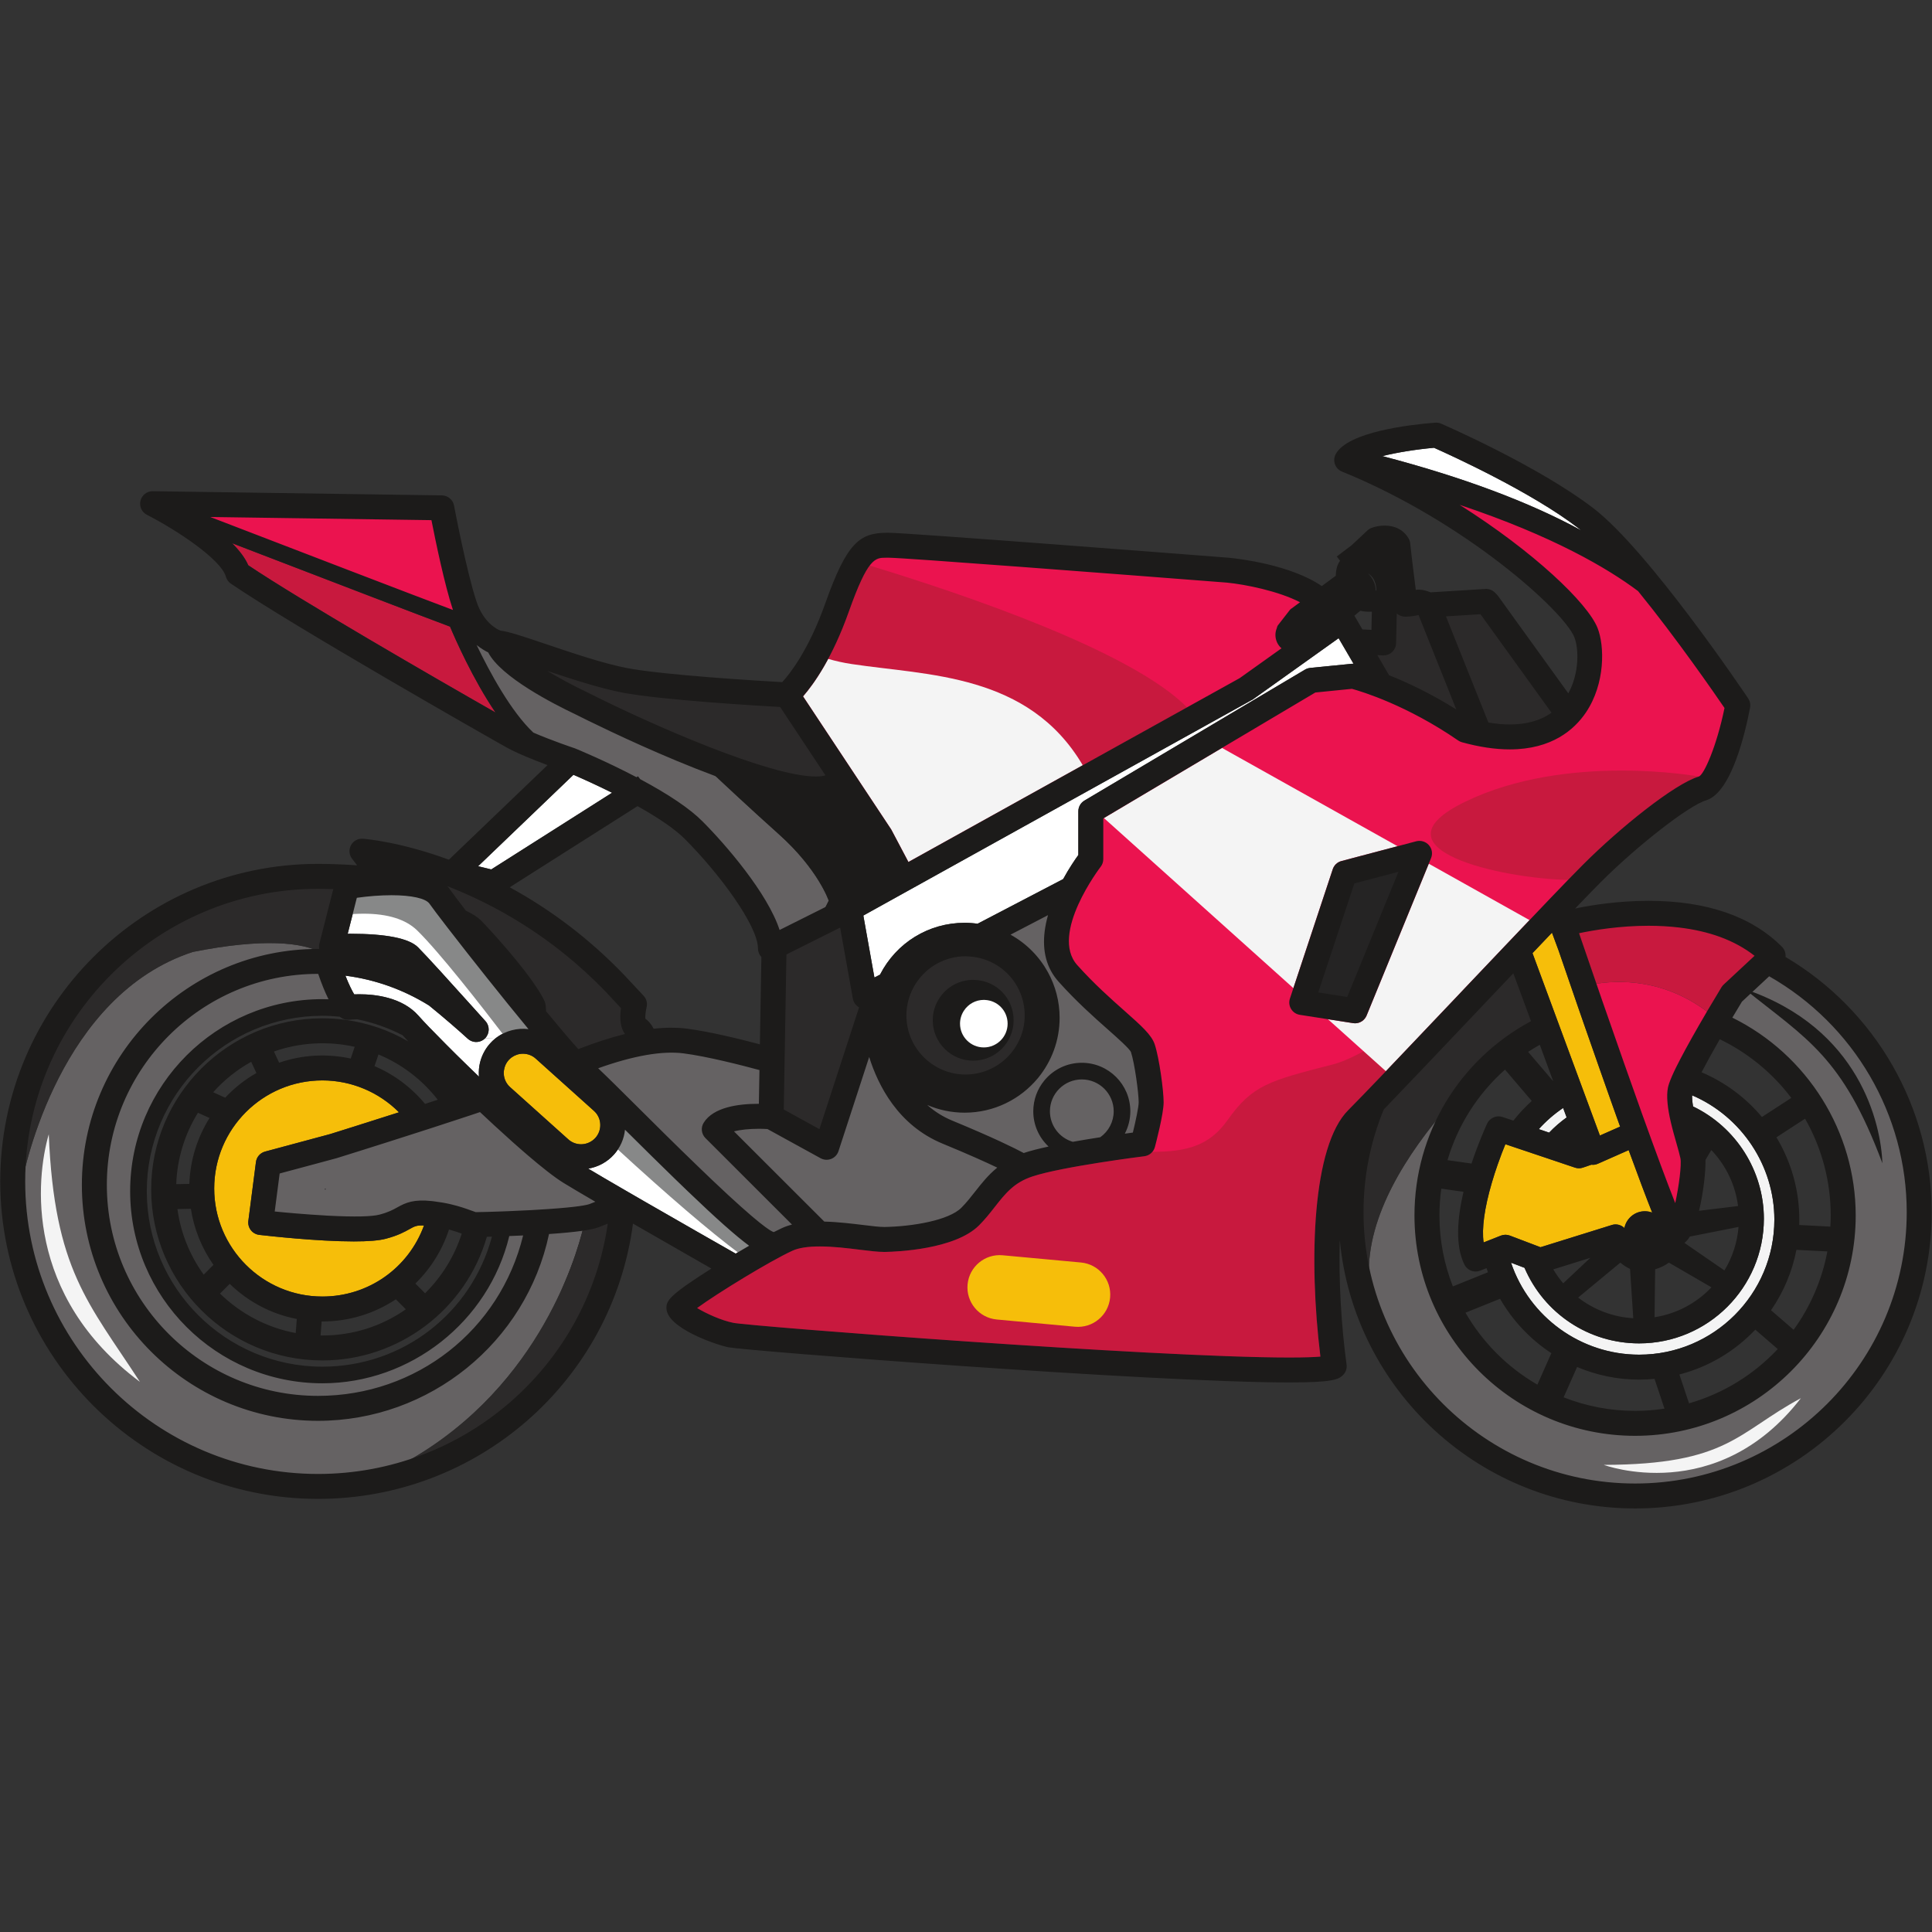 <svg xmlns="http://www.w3.org/2000/svg" xmlns:xlink="http://www.w3.org/1999/xlink" width="500" zoomAndPan="magnify" viewBox="0 0 375 375" height="500" preserveAspectRatio="xMidYMid meet" version="1.0"><rect x="0" y="0" width="375" height="375" fill="#333333" stroke="none"/><defs><clipPath id="56647867e5"><path d="M 0 82.031 L 375 82.031 L 375 292.781 L 0 292.781 Z M 0 82.031 " clip-rule="nonzero"/></clipPath></defs><path fill="#eb134f" d="M 309.051 191.074 C 309.434 192.188 309.836 193.348 310.258 194.555 L 311.41 197.863 C 312.395 200.691 313.434 203.672 314.496 206.691 L 317.945 216.41 C 320.641 223.906 322.812 229.766 324.41 233.812 L 325.375 236.273 L 325.949 233.695 C 326.664 230.469 327.254 226.094 326.961 224.656 C 326.832 224.008 326.543 222.996 326.242 221.922 L 326.129 221.52 C 325.785 220.316 325.402 218.961 325.09 217.633 C 324.773 216.277 324.57 215.074 324.477 214.051 C 324.363 212.91 324.387 211.988 324.543 211.238 C 324.59 211.016 324.656 210.777 324.75 210.512 C 325.012 209.762 325.453 208.75 326.059 207.516 C 327.082 205.457 328.559 202.738 330.457 199.43 C 330.852 198.738 331.246 198.066 331.621 197.422 L 331.969 196.832 C 323.18 189.902 314.113 190.145 309.051 191.074 " fill-opacity="1" fill-rule="nonzero"/><path fill="#c8193e" d="M 334.82 192.055 C 334.914 191.91 335.016 191.793 335.117 191.691 L 341.801 185.465 L 341.059 184.883 C 339.082 183.336 336.762 182.066 334.16 181.105 C 331.695 180.207 328.953 179.574 326.016 179.23 C 324.082 179 322.055 178.887 319.984 178.887 C 314.441 178.887 309.5 179.68 306.328 180.348 L 305.438 180.535 L 307.203 185.699 C 307.75 187.285 308.371 189.098 309.051 191.074 C 314.113 190.145 323.18 189.902 331.969 196.832 L 332.098 196.609 C 333.34 194.508 334.371 192.801 334.82 192.055 " fill-opacity="1" fill-rule="nonzero"/><path fill="#eb134f" d="M 172.371 161.559 L 175.996 168.422 L 241.023 132.328 L 250.047 125.891 L 249.262 125.223 C 248.691 124.734 248.367 124.016 248.367 123.242 C 248.367 122.906 248.434 122.566 248.574 122.242 L 248.625 122.051 C 248.633 121.984 248.656 121.891 248.715 121.824 L 251.016 118.867 C 251.055 118.82 251.105 118.777 251.164 118.754 L 251.426 118.633 L 251.477 118.531 L 253.852 116.773 L 252.703 116.18 C 248.027 113.758 241.184 112.57 238.207 112.281 C 235.672 112.086 176.051 107.445 172.559 107.445 L 171.984 107.445 C 169.305 107.445 167.73 107.938 163.988 118.473 C 160.793 127.477 157.148 132.461 155.258 134.633 L 154.855 135.098 L 172.293 161.422 C 172.312 161.453 172.332 161.477 172.371 161.559 " fill-opacity="1" fill-rule="nonzero"/><path fill="#eb134f" d="M 88.641 118.012 C 87.047 113.207 85.238 104.383 84.539 100.805 L 84.41 100.164 L 36.305 99.477 L 40.523 101.098 C 50.496 104.941 80.852 116.625 87.645 119.152 L 89.578 119.895 L 88.66 118.062 L 88.641 118.012 " fill-opacity="1" fill-rule="nonzero"/><path fill="#eb134f" d="M 275.5 164.02 C 275.973 164.02 276.434 164.227 276.738 164.574 C 277.145 165.031 277.254 165.676 277.023 166.242 L 264.508 196.812 C 264.254 197.422 263.664 197.816 263.008 197.816 C 262.938 197.816 262.867 197.812 262.762 197.793 L 258.117 197.066 L 252.41 196.18 C 251.949 196.109 251.539 195.836 251.293 195.422 C 251.105 195.121 251.027 194.77 251.062 194.426 C 251.074 194.309 251.098 194.195 251.137 194.082 L 251.977 191.551 L 251.973 191.551 L 259.457 168.965 C 259.625 168.441 260.043 168.051 260.574 167.91 L 275.105 164.07 C 275.234 164.039 275.367 164.02 275.5 164.02 Z M 329.98 151.488 C 331.633 150.992 333.922 144.719 335.262 138.77 C 335.355 138.371 335.441 137.977 335.52 137.586 L 335.59 137.25 L 335.395 136.965 C 334.594 135.789 331.922 131.902 328.406 127.074 C 328.199 126.789 327.992 126.504 327.777 126.215 C 327.594 125.961 327.406 125.703 327.211 125.445 C 326.27 124.16 325.277 122.836 324.258 121.48 C 324.23 121.445 324.195 121.402 324.168 121.363 C 323.082 119.93 321.961 118.477 320.828 117.039 C 320.082 116.094 319.328 115.148 318.574 114.223 L 318.434 114.09 C 312.723 109.805 302.047 103.402 283.574 97.227 L 277.246 95.109 L 282.887 98.672 C 284.738 99.844 286.512 101.016 288.203 102.188 C 289.047 102.773 289.871 103.355 290.672 103.938 C 291.078 104.23 291.473 104.52 291.863 104.805 C 301.621 112.031 307.949 118.734 309.332 122.184 C 310.633 125.43 310.805 132.449 307.129 137.879 C 305.031 140.969 300.891 144.652 293.043 144.652 C 290.305 144.652 287.254 144.195 283.984 143.297 C 283.801 143.242 283.637 143.168 283.492 143.07 C 274.23 136.688 266.102 133.934 263.148 133.07 C 262.949 133.016 262.773 132.969 262.625 132.922 L 262.48 132.887 L 255.047 133.625 L 213.656 158.203 L 213.344 158.391 L 213.344 166.75 C 213.344 167.105 213.219 167.465 212.992 167.758 C 212.547 168.344 210.664 170.906 209.066 174.137 C 206.887 178.555 205.23 184.223 208.492 187.863 C 211.805 191.562 215.098 194.477 217.742 196.82 C 220.898 199.613 222.805 201.301 223.359 202.953 C 224.215 205.52 225.051 211.777 225.051 213.953 C 225.051 215.934 223.781 220.922 223.387 222.43 C 223.324 222.66 223.215 222.867 223.062 223.051 C 222.93 223.207 222.77 223.34 222.598 223.434 C 222.508 223.484 222.418 223.523 222.328 223.555 C 222.23 223.586 222.137 223.609 222.039 223.621 C 221.898 223.637 205.961 225.641 200.129 227.59 C 196.328 228.848 194.527 231.129 192.426 233.797 C 191.504 234.988 190.578 236.148 189.449 237.281 C 184.996 241.73 173.949 242.152 171.793 242.191 L 171.613 242.191 C 170.457 242.191 168.879 242 167.055 241.777 C 164.73 241.488 161.836 241.125 159.121 241.125 C 158.508 241.125 157.93 241.145 157.387 241.188 C 155.754 241.301 154.434 241.586 153.453 242.039 C 150.695 243.312 145.699 246.211 141.344 248.926 C 138.734 250.559 136.355 252.125 134.832 253.238 L 133.848 253.957 L 134.891 254.582 C 136.777 255.715 139.766 257.074 142.191 257.555 C 145.449 258.207 223.699 264.297 250.215 264.297 C 250.551 264.297 250.879 264.297 251.195 264.297 C 253.41 264.281 255.141 264.223 256.359 264.117 L 257.191 264.051 L 257.09 263.219 C 254.812 244.582 255.527 222.766 262.27 216.043 C 262.969 215.34 263.949 214.34 265.133 213.109 C 266.293 211.914 267.723 210.426 269.477 208.59 C 269.516 208.551 269.547 208.52 269.586 208.48 L 269.828 208.227 C 271.164 206.824 272.68 205.234 274.426 203.395 L 277.199 200.477 C 279.145 198.434 281.172 196.297 283.234 194.125 L 284.898 192.367 C 287.48 189.641 290.082 186.906 292.574 184.285 L 296.426 180.23 C 296.898 179.738 297.391 179.223 297.895 178.691 C 298.148 178.426 298.41 178.152 298.668 177.883 C 302.051 174.332 305.902 170.32 307.898 168.328 C 314.934 161.301 325.375 152.863 329.98 151.488 " fill-opacity="1" fill-rule="nonzero"/><path fill="#c8193e" d="M 238.242 217.449 C 234.734 222.414 230.277 223.566 223.684 223.566 C 223.293 224.031 222.746 224.344 222.121 224.426 C 221.961 224.441 206.105 226.441 200.379 228.355 C 196.805 229.539 195.156 231.641 193.066 234.293 C 192.145 235.477 191.191 236.684 190.02 237.852 C 185.336 242.531 174.016 242.957 171.793 243 L 171.613 243 C 170.41 243 168.812 242.805 166.953 242.578 C 164.5 242.273 161.723 241.934 159.121 241.934 C 156.797 241.934 154.996 242.215 153.793 242.773 C 149.383 244.805 139.289 250.984 135.309 253.891 C 137.066 254.945 139.992 256.297 142.348 256.762 C 145.609 257.418 223.77 263.492 250.215 263.492 C 253.301 263.492 255.164 263.414 256.289 263.316 C 253.969 244.355 254.746 222.406 261.699 215.469 C 262.395 214.773 263.371 213.773 264.551 212.551 C 266.688 210.348 269.641 207.262 273.836 202.84 C 276.582 199.953 279.578 196.805 282.648 193.57 L 284.312 191.809 C 286.895 189.086 289.496 186.348 291.992 183.727 C 293.266 182.387 294.562 181.023 295.844 179.676 C 288.492 186.441 268.672 204.047 258.699 206.605 C 246.316 209.785 243.086 210.594 238.242 217.449 " fill-opacity="1" fill-rule="nonzero"/><path fill="#f4f4f4" d="M 258.688 168.711 C 258.945 167.93 259.574 167.34 260.367 167.129 L 271.266 164.25 L 237.188 145.172 L 214.27 158.781 L 251.043 191.797 L 258.688 168.711 " fill-opacity="1" fill-rule="nonzero"/><path fill="#f4f4f4" d="M 265.254 197.121 C 264.871 198.031 263.992 198.621 263.008 198.621 C 262.887 198.621 262.758 198.613 262.637 198.59 L 257.754 197.828 L 269 207.922 C 270.398 206.457 271.992 204.785 273.836 202.84 C 276.582 199.953 279.578 196.805 282.648 193.57 L 284.312 191.809 C 286.895 189.086 289.496 186.348 291.992 183.727 C 293.266 182.387 294.562 181.023 295.844 179.676 C 296.191 179.312 296.535 178.953 296.879 178.594 L 277.324 167.645 L 265.254 197.121 " fill-opacity="1" fill-rule="nonzero"/><path fill="#f6be0a" d="M 292.195 222.094 L 305.695 226.633 C 306.203 226.805 306.754 226.805 307.254 226.629 L 308.887 226.07 C 309.34 226.129 309.75 226.055 310.148 225.879 L 316.121 223.238 C 317.949 228.25 319.477 232.309 320.688 235.363 C 320.242 235.195 319.766 235.102 319.262 235.102 C 317.301 235.102 315.66 236.504 315.297 238.359 C 314.676 237.754 313.738 237.496 312.887 237.762 L 299.008 242.086 L 293.066 239.828 C 292.789 239.723 292.5 239.668 292.211 239.668 C 291.902 239.668 291.605 239.723 291.312 239.836 L 287.969 241.156 C 287.582 238.449 288.125 234.48 289.559 229.582 C 289.906 228.387 290.289 227.203 290.691 226.055 C 291.246 224.449 291.781 223.094 292.195 222.094 " fill-opacity="1" fill-rule="nonzero"/><path fill="#f6be0a" d="M 297.457 185.004 L 301.238 181.031 L 302.523 184.5 C 303.457 187.238 304.773 191.078 306.301 195.48 L 307.367 198.551 C 308.359 201.414 309.418 204.445 310.508 207.527 L 312.762 213.91 C 313.133 214.945 313.496 215.969 313.859 216.992 L 314.465 218.672 L 310.539 220.406 L 297.457 185.004 " fill-opacity="1" fill-rule="nonzero"/><path fill="#f4f4f4" d="M 300.684 219.844 L 298.68 219.164 C 300.078 217.613 301.656 216.234 303.402 215.059 L 304.082 216.891 C 302.863 217.77 301.723 218.75 300.684 219.844 " fill-opacity="1" fill-rule="nonzero"/><path fill="#f4f4f4" d="M 328.438 212.602 C 338.023 216.703 344.402 226.273 344.402 236.719 C 344.402 251.18 332.629 262.941 318.156 262.941 C 306.883 262.941 296.863 255.676 293.293 245.09 L 295.906 246.082 C 299.742 255.004 308.434 260.75 318.156 260.75 C 331.508 260.75 342.367 249.898 342.367 236.559 C 342.367 227.289 336.988 218.785 328.621 214.758 C 328.477 213.871 328.41 213.145 328.438 212.602 " fill-opacity="1" fill-rule="nonzero"/><path fill="#ffffff" d="M 306.352 102.508 C 306.527 102.637 306.703 102.781 306.891 102.938 C 296.828 97.445 283.902 92.609 268.312 88.527 C 271.141 87.824 274.816 87.23 278.344 86.914 C 281.832 88.469 297.266 95.52 306.352 102.508 " fill-opacity="1" fill-rule="nonzero"/><path fill="#ffffff" d="M 259.824 123.875 L 262.719 128.828 C 262.605 128.828 262.492 128.828 262.359 128.84 L 254.285 129.645 C 253.934 129.684 253.602 129.797 253.293 129.977 L 243.223 135.953 L 243.117 135.785 C 243.191 135.734 243.27 135.688 243.336 135.641 L 259.824 123.875 " fill-opacity="1" fill-rule="nonzero"/><path fill="#c8193e" d="M 168.805 109.777 C 167.762 111.152 166.52 113.762 164.75 118.742 C 161.57 127.707 157.969 132.75 155.867 135.164 L 172.965 160.973 C 173.012 161.047 173.051 161.113 173.082 161.184 L 176.324 167.316 L 230.402 137.297 C 219.703 126.473 187.934 115.598 168.805 109.777 " fill-opacity="1" fill-rule="nonzero"/><path fill="#f4f4f4" d="M 172.965 160.973 C 173.012 161.047 173.051 161.113 173.082 161.184 L 176.324 167.316 L 210.164 148.535 C 199.617 130.668 180.055 131.125 165.285 128.887 C 163.738 128.656 162.223 128.312 160.746 127.895 C 158.863 131.402 157.102 133.742 155.867 135.164 L 172.965 160.973 " fill-opacity="1" fill-rule="nonzero"/><path fill="#ffffff" d="M 243.117 135.785 L 243.223 135.953 L 210.492 155.391 C 209.754 155.828 209.305 156.625 209.305 157.473 L 209.305 165.953 C 208.641 166.871 207.512 168.523 206.359 170.629 L 189.746 179.297 C 188.914 179.176 188.074 179.117 187.234 179.117 C 180.258 179.117 173.988 182.969 170.816 189.172 L 169.723 189.738 L 167.574 177.707 L 243.117 135.785 " fill-opacity="1" fill-rule="nonzero"/><path fill="#2c2a2a" d="M 121.637 200.461 C 120.867 199.441 120.621 197.805 120.934 195.738 L 120.965 195.547 L 117.902 192.266 C 106.945 180.871 95.031 174.754 86.969 171.625 L 85.273 170.973 L 86.527 172.281 C 86.688 172.453 86.836 172.633 86.992 172.848 C 87.602 173.707 88.703 175.18 90.094 176.992 L 90.148 177.07 L 90.238 177.109 C 91.59 177.773 92.473 178.34 93.082 178.953 C 94.07 179.938 97.277 183.395 100.371 187.242 C 102.867 190.355 104.539 192.789 105.328 194.477 C 105.488 194.816 105.578 195.473 105.578 196.273 L 105.578 196.418 L 105.672 196.527 C 108.309 199.727 110.418 202.207 111.941 203.902 L 112.133 204.109 L 112.391 204.008 C 115.633 202.746 118.668 201.766 121.41 201.094 L 122 200.949 L 121.637 200.461 " fill-opacity="1" fill-rule="nonzero"/><path fill="#ffffff" d="M 118.801 153.871 L 95.355 168.754 L 92.797 168.137 L 111.305 150.387 C 112.969 151.105 115.715 152.332 118.801 153.871 " fill-opacity="1" fill-rule="nonzero"/><path fill="#1c1b1a" d="M 117.969 237.512 C 117.402 237.738 116.82 237.973 116.215 238.203 C 115.215 238.586 113.312 238.914 110.473 239.199 C 110.457 248.598 107.555 263.445 92.539 277.016 C 105.953 268.363 115.559 254.203 117.969 237.512 " fill-opacity="1" fill-rule="nonzero"/><path fill="#1c1b1a" d="M 63.074 178.922 L 64.691 172.57 C 63.625 172.539 62.602 172.52 61.73 172.52 C 40.934 172.52 22.723 183.742 12.812 200.434 C 31.367 177.828 53.879 177.793 63.074 178.922 " fill-opacity="1" fill-rule="nonzero"/><path fill="#f6be0a" d="M 116.508 218.18 C 116.562 219.172 116.223 220.133 115.562 220.867 C 114.852 221.648 113.84 222.102 112.789 222.102 C 111.871 222.102 110.984 221.762 110.305 221.148 L 99.016 211.016 C 98.273 210.352 97.836 209.441 97.785 208.449 C 97.77 208.223 97.777 207.988 97.82 207.746 C 97.918 207.004 98.23 206.316 98.73 205.762 C 98.91 205.566 99.113 205.383 99.328 205.23 C 99.977 204.77 100.727 204.527 101.504 204.527 C 102.422 204.527 103.312 204.863 103.988 205.48 L 115.277 215.613 C 116.02 216.273 116.461 217.188 116.508 218.18 " fill-opacity="1" fill-rule="nonzero"/><path fill="#ffffff" d="M 94.137 201.551 L 96.098 201.602 C 95.754 201.879 95.426 202.195 95.133 202.527 C 94.727 202.973 94.363 203.477 94.051 204.027 C 93.242 205.449 92.859 207.066 92.949 208.707 C 92.949 208.797 92.957 208.895 92.969 208.98 C 92.246 208.293 91.543 207.609 90.855 206.938 C 89.281 205.418 87.812 203.953 86.492 202.625 C 84.059 200.188 82.195 198.25 81.242 197.164 C 78.059 193.531 72.711 192.988 69.805 192.988 C 69.418 192.988 69.07 193 68.754 193.004 C 68.352 192.336 67.754 191.184 67.043 189.375 C 72.824 190.125 78.285 192.07 83.277 195.168 C 86.238 197.566 89.18 200.137 90.793 201.617 C 91.148 201.938 91.586 202.148 92.062 202.223 C 92.828 202.336 93.594 202.09 94.137 201.551 " fill-opacity="1" fill-rule="nonzero"/><path fill="#c8193e" d="M 87.352 121.629 C 88.328 123.957 91.762 131.793 96.172 138.293 C 84.141 131.441 58.352 116.539 48.184 109.715 C 47.613 108.383 46.57 106.957 45.066 105.445 C 62.887 112.297 82.93 119.996 87.352 121.629 " fill-opacity="1" fill-rule="nonzero"/><path fill="#f6be0a" d="M 79.488 238.57 C 80.457 238.027 80.867 237.801 82.297 237.867 C 79.277 246.152 71.477 251.656 62.574 251.656 C 50.996 251.656 41.578 242.25 41.578 230.68 C 41.578 219.113 50.996 209.707 62.574 209.707 C 68.156 209.707 73.512 211.949 77.441 215.895 C 71.281 217.871 66.121 219.484 64.102 220.117 L 51.457 223.52 C 50.504 223.777 49.809 224.57 49.68 225.547 L 48.203 236.98 C 48.121 237.613 48.297 238.27 48.695 238.777 C 49.09 239.285 49.688 239.617 50.328 239.688 C 52.148 239.898 61.617 240.957 68.668 240.957 C 71.531 240.957 73.574 240.789 74.906 240.434 C 77.258 239.816 78.543 239.094 79.488 238.57 " fill-opacity="1" fill-rule="nonzero"/><path fill="#c8193e" d="M 284.367 155.629 C 265.43 164.836 291.605 170.555 304.359 170.785 C 305.559 169.551 306.574 168.508 307.328 167.758 C 314.426 160.668 325.016 152.129 329.746 150.719 C 329.746 150.719 304.137 146.016 284.367 155.629 " fill-opacity="1" fill-rule="nonzero"/><path fill="#ffffff" d="M 120.352 222.414 C 120.027 223.016 119.633 223.582 119.164 224.102 C 117.855 225.562 116.078 226.516 114.172 226.828 C 116.004 227.926 118.469 229.371 121.539 231.145 C 122.691 231.816 123.887 232.508 125.098 233.203 C 132.098 237.238 139.531 241.473 142.793 243.328 C 143.191 243.094 143.57 242.871 143.961 242.641 C 137.113 237.5 128.23 229.656 120.352 222.414 " fill-opacity="1" fill-rule="nonzero"/><path fill="#ffffff" d="M 68.672 176.602 L 67.488 181.25 C 67.633 181.242 67.793 181.242 67.949 181.242 C 74.957 181.242 79.391 182.129 81.133 183.863 C 82.766 185.496 87.766 191.012 91.672 195.363 C 93.086 196.934 94.105 198.074 94.242 198.219 C 95.098 199.18 95.051 200.648 94.137 201.551 L 96.098 201.602 C 96.219 201.504 96.344 201.414 96.461 201.324 C 97.031 200.91 97.66 200.578 98.312 200.316 C 93.875 194.508 85.891 184.281 81.57 180.047 C 78.281 176.824 72.949 176.34 68.672 176.602 " fill-opacity="1" fill-rule="nonzero"/><path fill="#656263" d="M 183.246 221.227 C 175.016 217.824 171.215 210.48 169.477 204.914 L 168.723 202.5 L 161.984 223.188 C 161.828 223.648 161.484 224.016 161.031 224.191 C 160.602 224.363 160.082 224.332 159.664 224.105 L 149.199 218.355 L 149.02 218.344 C 148.473 218.312 147.898 218.293 147.297 218.293 C 145.355 218.293 143.566 218.48 142.266 218.816 L 140.902 219.176 L 159.652 237.91 L 159.973 237.914 C 162.531 237.977 165.254 238.305 167.242 238.547 L 167.438 238.57 C 169.301 238.801 170.691 238.965 171.605 238.965 L 171.734 238.965 C 177.543 238.859 184.57 237.598 187.164 235 C 188.184 233.984 189.051 232.875 189.934 231.746 C 191.145 230.211 192.398 228.625 194.074 227.262 L 195.062 226.461 L 193.918 225.91 C 192.031 225 188.645 223.453 183.246 221.227 " fill-opacity="1" fill-rule="nonzero"/><path fill="#252424" d="M 298.168 198.59 L 298.105 198.414 L 297.551 198.922 Z M 298.168 198.59 " fill-opacity="1" fill-rule="nonzero"/><path fill="#656263" d="M 343.793 188.793 L 343.277 188.5 L 337.562 193.828 L 337.422 194 C 336.848 194.945 336.207 196.004 335.551 197.113 L 335.109 197.863 L 335.887 198.246 C 350.164 205.289 359.383 220.074 359.383 235.914 C 359.383 259.059 340.539 277.887 317.375 277.887 C 294.207 277.887 275.355 259.059 275.355 235.914 C 275.355 228.266 277.438 220.938 281.195 214.59 C 273.176 223.809 265.297 235.934 265.703 247.707 C 265.516 247.473 265.344 247.25 265.164 247.023 C 270.539 270.875 291.902 288.754 317.375 288.754 C 346.887 288.754 370.902 264.766 370.902 235.277 C 370.902 216.125 360.512 198.312 343.793 188.793 " fill-opacity="1" fill-rule="nonzero"/><path fill="#f4f4f4" d="M 281.195 214.59 C 289.027 205.582 297 199.348 297.523 198.941 C 297.539 198.926 297.551 198.922 297.551 198.922 C 290.625 202.633 285.035 208.098 281.195 214.59 " fill-opacity="1" fill-rule="nonzero"/><path fill="#2c2a2a" d="M 281.195 214.59 C 285.035 208.098 290.625 202.633 297.551 198.922 L 298.105 198.414 L 294.043 187.418 L 286.512 195.355 C 278.395 203.914 272.145 210.496 268 214.797 L 267.891 214.906 L 267.836 215.047 C 265.188 221.477 263.848 228.281 263.848 235.277 C 263.848 239.312 264.312 243.242 265.164 247.023 C 265.344 247.25 265.516 247.473 265.703 247.707 C 265.297 235.934 273.176 223.809 281.195 214.59 " fill-opacity="1" fill-rule="nonzero"/><path fill="#1c1b1a" d="M 338.656 191.988 C 350.688 201.684 357.609 205.012 365.371 225.785 C 365.113 218.203 360.969 199.527 338.656 191.988 " fill-opacity="1" fill-rule="nonzero"/><path fill="#656263" d="M 137.277 218.344 C 138.969 215.625 143.57 215.059 147.133 215.059 L 148.094 215.059 L 148.23 207.086 L 147.621 206.922 C 144.777 206.145 137.629 204.277 132.77 203.656 C 128.504 203.113 122.77 204.109 115.832 206.594 L 114.59 207.035 L 115.551 207.941 C 117.125 209.418 119.562 211.836 123.391 215.645 C 126.051 218.293 130.496 222.727 134.871 226.941 C 135.754 227.797 136.645 228.645 137.52 229.48 C 144.488 236.102 148.688 239.621 150 239.934 L 150.293 240.004 L 150.559 239.867 C 151.148 239.57 151.668 239.312 152.098 239.117 C 152.656 238.855 153.254 238.645 153.93 238.469 L 155.297 238.117 L 137.504 220.336 C 136.969 219.801 136.871 218.98 137.277 218.344 " fill-opacity="1" fill-rule="nonzero"/><path fill="#656263" d="M 215.605 199.242 C 213.059 196.992 209.566 193.906 206.082 190.016 C 205.531 189.402 205.066 188.742 204.695 188.051 L 204.691 188.047 C 203.223 185.32 203.055 181.891 204.195 177.844 L 204.703 176.047 L 194.434 181.398 L 195.754 182.125 C 198.672 183.734 201.066 186.137 202.684 189.07 L 202.688 189.078 C 204.109 191.664 204.863 194.598 204.863 197.551 C 204.863 201.625 203.43 205.602 200.832 208.75 L 200.824 208.762 C 197.453 212.828 192.5 215.16 187.234 215.16 C 184.836 215.16 182.504 214.684 180.293 213.734 L 175.668 211.75 L 179.441 215.078 C 180.961 216.422 182.656 217.484 184.488 218.238 C 192.59 221.59 196.641 223.609 198.336 224.516 L 198.75 224.66 L 199.098 224.523 C 200.277 224.137 201.824 223.734 203.691 223.336 L 205.195 223.012 L 204.074 221.957 C 202.328 220.316 201.367 218.098 201.367 215.703 C 201.367 213.684 202.047 211.797 203.328 210.238 L 203.34 210.23 C 204.98 208.234 207.398 207.094 209.973 207.094 C 214.727 207.094 218.59 210.953 218.59 215.703 C 218.59 217.07 218.25 218.445 217.609 219.668 L 216.883 221.055 L 218.797 220.793 C 219.238 220.734 219.637 220.676 219.984 220.633 L 220.535 220.562 L 220.668 220.023 C 220.938 218.922 221.82 215.223 221.82 213.953 C 221.82 212.066 221.031 206.203 220.285 203.969 C 220.039 203.25 218.578 201.875 215.605 199.242 " fill-opacity="1" fill-rule="nonzero"/><path fill="#2c2a2a" d="M 288.77 141.043 C 290.305 141.293 291.742 141.422 293.043 141.422 C 296.492 141.422 299.375 140.605 301.621 138.988 L 302.277 138.516 L 287.754 118.387 L 279.5 118.902 L 288.316 140.969 L 288.77 141.043 " fill-opacity="1" fill-rule="nonzero"/><path fill="#2c2a2a" d="M 269.312 131.805 C 272.336 133.004 277.031 135.121 282.234 138.387 L 284.332 139.703 L 275.824 118.41 L 275.133 118.59 C 274.25 118.824 273.191 118.887 272.805 118.898 C 272.371 118.898 271.961 118.746 271.648 118.477 L 270.348 117.344 L 270.172 124.832 C 270.16 125.266 269.969 125.684 269.656 125.98 C 269.355 126.258 268.965 126.406 268.559 126.406 L 268.484 126.41 L 265.898 126.277 L 269.055 131.703 L 269.312 131.805 " fill-opacity="1" fill-rule="nonzero"/><path fill="#252424" d="M 262.25 170.805 L 254.805 193.285 L 261.996 194.41 L 272.801 168.02 L 262.25 170.805 " fill-opacity="1" fill-rule="nonzero"/><path fill="#656263" d="M 209.973 208.707 C 206.117 208.707 202.984 211.848 202.984 215.703 C 202.984 218.773 205.043 221.527 207.996 222.398 L 208.18 222.453 L 208.363 222.418 C 209.949 222.137 211.738 221.836 213.688 221.535 L 213.871 221.508 L 214.027 221.395 C 215.875 220.09 216.977 217.961 216.977 215.703 C 216.977 211.848 213.836 208.707 209.973 208.707 " fill-opacity="1" fill-rule="nonzero"/><path fill="#656263" d="M 151.16 161.91 C 145.965 157.266 140.402 152.07 137.352 149.195 C 125.637 144.715 114.086 138.957 112.051 137.93 C 107.84 135.934 97.805 130.801 95.477 126.266 L 95.355 126.031 L 95.113 125.91 C 94.387 125.551 93.68 125.102 93.02 124.566 L 90.246 122.344 L 91.785 125.547 C 94.473 131.141 98.594 138.668 102.969 142.785 L 103.07 142.883 L 103.199 142.938 C 106.613 144.414 110.922 145.891 111.312 146.012 L 111.59 145.254 L 111.402 146.047 C 111.457 146.066 117.117 148.387 123.172 151.57 L 123.586 151.785 L 123.641 151.75 L 123.723 151.863 L 123.879 151.945 C 129.379 154.887 133.371 157.582 135.746 159.961 C 140.164 164.379 148.254 173.727 150.555 180.758 L 150.844 181.648 L 159.633 177.254 L 160.852 174.82 C 160.852 174.82 158.832 168.77 151.16 161.91 " fill-opacity="1" fill-rule="nonzero"/><path fill="#1c1b1a" d="M 173.164 169.992 L 169.574 163.172 L 163.18 153.516 L 162.523 153.891 C 162.434 153.945 162.328 153.988 162.238 154.035 C 161.277 154.469 160.016 154.688 158.477 154.688 C 153.297 154.688 145.285 152.234 137.352 149.195 C 140.402 152.07 145.965 157.266 151.16 161.91 C 158.832 168.77 160.852 174.82 160.852 174.82 L 159.633 177.254 L 164.164 174.984 L 173.164 169.992 " fill-opacity="1" fill-rule="nonzero"/><path fill="#2c2a2a" d="M 167.133 194.816 C 166.719 194.586 166.418 194.168 166.34 193.695 L 164.836 185.301 L 163.676 178.844 L 151.848 184.758 L 151.312 215.828 L 152.867 216.684 L 159.516 220.344 L 167.723 195.141 L 167.133 194.816 " fill-opacity="1" fill-rule="nonzero"/><path fill="#2c2a2a" d="M 113.469 135.027 C 126.582 141.66 149.352 151.523 158.34 151.523 C 159.203 151.523 159.895 151.441 160.457 151.262 L 161.477 150.938 L 151.875 136.445 L 151.473 136.422 C 147.719 136.215 128.605 135.09 120.98 133.645 C 116.727 132.832 111.273 131.059 106.492 129.461 L 99.582 127.152 L 105.816 130.914 C 108.246 132.379 110.898 133.805 113.469 135.027 " fill-opacity="1" fill-rule="nonzero"/><path fill="#656263" d="M 113.281 238.039 C 111.621 238.297 109.375 238.52 106.508 238.715 L 105.902 238.758 L 105.773 239.355 C 101.41 259.992 82.887 274.973 61.73 274.973 C 36.902 274.973 16.699 254.793 16.699 229.984 C 16.699 205.176 36.902 184.992 61.73 184.992 L 62.523 184.992 C 58.902 182.926 51.141 182.031 37.426 184.773 C 11.727 193.16 4.789 226.535 4.105 230.168 C 4.57 261.527 30.23 286.898 61.73 286.898 C 66.914 286.898 71.969 286.188 76.789 284.871 C 103.895 270.871 111.723 244.566 113.281 238.039 " fill-opacity="1" fill-rule="nonzero"/><path fill="#2c2a2a" d="M 118.77 237.629 L 118.969 236.246 L 117.418 236.863 C 116.934 237.059 116.438 237.258 115.93 237.453 C 115.375 237.664 114.477 237.859 113.281 238.039 C 111.723 244.566 103.895 270.871 76.789 284.871 C 98.441 278.945 115.449 260.598 118.77 237.629 " fill-opacity="1" fill-rule="nonzero"/><path fill="#2c2a2a" d="M 37.426 184.773 C 51.141 182.031 58.902 182.926 62.523 184.992 L 62.938 184.992 L 62.754 184.039 C 62.715 183.809 62.723 183.574 62.777 183.355 L 65.723 171.789 L 64.719 171.762 C 63.641 171.73 62.605 171.711 61.73 171.711 C 29.945 171.711 4.082 197.551 4.082 229.309 C 4.082 229.594 4.102 229.879 4.105 230.168 C 4.789 226.535 11.727 193.16 37.426 184.773 " fill-opacity="1" fill-rule="nonzero"/><path fill="#656263" d="M 63.133 230.695 C 63.195 230.695 63.254 230.75 63.254 230.812 C 63.254 230.941 63.016 230.941 63.016 230.812 C 63.016 230.75 63.07 230.695 63.133 230.695 Z M 106.426 235.484 C 110.891 235.184 113.77 234.82 114.766 234.438 L 114.996 234.352 C 115.289 234.234 115.574 234.121 115.859 234.008 L 117.375 233.391 L 115.961 232.562 C 112.965 230.812 111.008 229.652 109.801 228.91 C 108.949 228.387 107.852 227.602 106.625 226.637 C 105.617 225.852 104.453 224.895 103.062 223.707 C 101.172 222.098 98.98 220.141 96.551 217.902 C 95.605 217.031 94.664 216.156 93.723 215.27 L 93.371 214.938 L 90.031 216.047 C 89.387 216.262 88.738 216.477 88.086 216.688 L 84.121 217.984 C 83.059 218.332 82 218.668 80.969 219 C 72.117 221.852 65.133 224.02 65.113 224.023 L 61.52 224.996 L 53.555 227.137 L 52.414 235.867 L 53.242 235.949 C 54.797 236.109 58.883 236.504 63.152 236.734 L 63.18 236.738 C 63.215 236.738 63.242 236.742 63.27 236.746 L 63.27 236.742 L 63.379 236.75 L 63.836 236.777 C 65.77 236.875 67.477 236.93 68.914 236.93 C 71.266 236.93 72.891 236.801 73.879 236.535 C 75.723 236.047 76.668 235.523 77.508 235.055 C 78.738 234.359 79.844 233.828 81.969 233.828 C 82.508 233.828 83.102 233.863 83.734 233.93 L 84.125 233.98 C 85.289 234.121 86.359 234.301 87.309 234.531 C 89 234.926 90.316 235.402 91.219 235.73 L 91.328 235.77 C 91.492 235.832 91.945 236 92.133 236.051 L 92.246 236.086 L 98.773 235.887 C 100.148 235.832 101.641 235.77 103.133 235.688 C 104.246 235.629 105.352 235.566 106.426 235.484 " fill-opacity="1" fill-rule="nonzero"/><path fill="#656263" d="M 62.574 194.742 C 62.945 194.742 63.328 194.746 63.734 194.766 L 65.09 194.816 L 64.488 193.602 C 63.816 192.238 63.152 190.613 62.523 188.77 L 62.309 188.219 L 61.73 188.219 C 38.68 188.219 19.93 206.953 19.93 229.984 C 19.93 253.012 38.68 271.746 61.73 271.746 C 81.066 271.746 97.762 258.691 102.328 239.996 L 102.586 238.941 L 101.5 239 C 100.676 239.039 99.867 239.07 99.098 239.102 L 98.211 239.133 L 98.066 239.727 C 94.164 255.93 79.238 267.688 62.574 267.688 C 42.445 267.688 26.066 251.328 26.066 231.219 C 26.066 211.105 42.445 194.742 62.574 194.742 " fill-opacity="1" fill-rule="nonzero"/><path fill="#878888" d="M 134.031 230.621 L 131.41 228.09 C 128.887 225.637 125.949 222.746 121.883 218.703 L 120.676 217.512 L 120.508 219.195 C 120.41 220.191 120.113 221.148 119.641 222.031 L 119.344 222.586 L 119.805 223.012 C 129.66 232.066 137.621 238.891 143.477 243.289 L 143.906 243.613 L 144.703 243.145 C 145.074 242.922 145.445 242.703 145.805 242.492 L 146.871 241.875 L 145.883 241.145 C 143.328 239.266 139.562 235.918 134.031 230.621 " fill-opacity="1" fill-rule="nonzero"/><path fill="#878888" d="M 70.59 177.348 C 75.281 177.348 78.785 178.449 81.004 180.625 C 85.297 184.828 93.289 195.074 97.672 200.805 L 98.043 201.293 L 98.613 201.066 C 99.855 200.57 101.191 200.395 102.477 200.551 L 104.492 200.801 L 103.195 199.234 C 97.672 192.555 91.473 184.695 87.836 179.988 L 87.395 179.418 C 85.559 177.031 84.492 175.609 84.023 174.945 C 82.805 173.215 78.469 172.957 75.992 172.957 C 73.859 172.957 71.43 173.137 69.148 173.465 L 68.613 173.539 L 67.617 177.469 L 68.719 177.402 C 69.352 177.367 69.984 177.348 70.59 177.348 " fill-opacity="1" fill-rule="nonzero"/><path fill="#f6be0a" d="M 215.473 251.859 C 215.152 255.305 212.102 257.832 208.656 257.516 L 193.465 256.113 C 190.02 255.793 187.488 252.746 187.805 249.305 C 188.125 245.863 191.176 243.328 194.621 243.648 L 209.812 245.051 C 213.258 245.367 215.789 248.418 215.473 251.859 " fill-opacity="1" fill-rule="nonzero"/><path fill="#1c1b1a" d="M 261.492 193.516 L 271.441 169.211 L 262.879 171.473 L 255.867 192.633 Z M 277.344 164.039 C 277.957 164.734 278.117 165.695 277.77 166.551 L 265.254 197.121 C 264.871 198.031 263.992 198.621 263.008 198.621 C 262.887 198.621 262.758 198.613 262.637 198.59 L 252.293 196.977 C 251.59 196.867 250.977 196.461 250.605 195.844 C 250.23 195.238 250.145 194.504 250.371 193.828 L 258.688 168.711 C 258.945 167.93 259.574 167.34 260.367 167.129 L 274.902 163.289 C 275.773 163.062 276.746 163.352 277.344 164.039 " fill-opacity="1" fill-rule="nonzero"/><g clip-path="url(#56647867e5)"><path fill="#1c1b1a" d="M 317.375 287.949 C 288.301 287.949 264.656 264.324 264.656 235.277 C 264.656 228.402 265.973 221.699 268.582 215.355 C 272.957 210.812 279.828 203.574 287.098 195.91 L 293.738 188.914 L 297.168 198.207 C 283.195 205.707 274.547 220.086 274.547 235.914 C 274.547 259.508 293.758 278.691 317.375 278.691 C 340.98 278.691 360.191 259.508 360.191 235.914 C 360.191 219.68 350.82 204.715 336.246 197.523 C 336.902 196.418 337.539 195.363 338.113 194.418 L 343.395 189.496 C 359.875 198.879 370.094 216.371 370.094 235.277 C 370.094 264.324 346.438 287.949 317.375 287.949 Z M 261.699 215.469 C 254.746 222.406 253.969 244.355 256.289 263.316 C 255.164 263.414 253.301 263.492 250.215 263.492 C 223.77 263.492 145.609 257.418 142.348 256.762 C 139.992 256.297 137.066 254.945 135.309 253.891 C 139.289 250.984 149.383 244.805 153.793 242.773 C 154.996 242.215 156.797 241.934 159.121 241.934 C 161.723 241.934 164.5 242.273 166.953 242.578 C 168.812 242.805 170.41 243 171.613 243 L 171.793 243 C 174.016 242.957 185.336 242.531 190.02 237.852 C 191.191 236.684 192.145 235.477 193.066 234.293 C 195.156 231.641 196.805 229.539 200.379 228.355 C 206.105 226.441 221.961 224.441 222.121 224.426 C 223.105 224.297 223.902 223.602 224.164 222.641 C 224.332 221.996 225.859 216.227 225.859 213.953 C 225.859 211.676 225.02 205.383 224.125 202.695 C 223.5 200.852 221.539 199.105 218.277 196.215 C 215.645 193.883 212.363 190.98 209.094 187.324 C 203.676 181.285 213.543 168.363 213.641 168.234 C 213.973 167.816 214.148 167.285 214.148 166.75 L 214.148 158.852 L 255.305 134.414 L 262.41 133.703 C 264.406 134.25 273.113 136.898 283.035 143.73 C 283.254 143.883 283.504 144 283.762 144.07 C 287.105 144.992 290.223 145.457 293.043 145.457 C 301.246 145.457 305.59 141.582 307.797 138.336 C 311.641 132.66 311.445 125.297 310.082 121.883 C 308.133 117.023 297.688 107.07 283.32 97.992 C 301.457 104.059 312.078 110.328 317.949 114.734 C 325.395 123.875 332.863 134.688 334.727 137.422 C 333.168 144.996 330.703 150.43 329.746 150.719 C 325.016 152.129 314.426 160.668 307.328 167.758 C 304.5 170.574 297.992 177.41 291.992 183.727 C 289.496 186.348 286.895 189.086 284.312 191.809 L 282.648 193.57 C 279.578 196.805 276.582 199.953 273.836 202.84 C 269.641 207.262 266.688 210.348 264.551 212.551 C 263.371 213.773 262.395 214.773 261.699 215.469 Z M 125.098 233.203 C 123.887 232.508 122.691 231.816 121.539 231.145 C 118.469 229.371 116.004 227.926 114.172 226.828 C 116.078 226.516 117.855 225.562 119.164 224.102 C 120.391 222.738 121.133 221.059 121.312 219.277 C 125.148 223.086 128.191 226.086 130.852 228.668 C 131.762 229.547 132.633 230.395 133.477 231.203 C 139.031 236.527 142.785 239.867 145.402 241.797 C 144.555 242.289 143.68 242.805 142.793 243.328 C 139.531 241.473 132.098 237.238 125.098 233.203 Z M 61.73 286.094 C 30.387 286.094 4.891 260.621 4.891 229.309 C 4.891 197.992 30.387 172.52 61.73 172.52 C 62.602 172.52 63.625 172.539 64.691 172.57 L 61.996 183.152 C 61.906 183.492 61.898 183.848 61.965 184.188 C 61.891 184.188 61.809 184.188 61.73 184.188 C 36.453 184.188 15.891 204.734 15.891 229.984 C 15.891 255.238 36.453 275.781 61.73 275.781 C 83.363 275.781 102.113 260.574 106.566 239.523 C 111.652 239.176 114.809 238.738 116.215 238.203 C 116.82 237.973 117.402 237.738 117.969 237.512 C 113.953 265.301 90.016 286.094 61.73 286.094 Z M 67.133 197.902 C 67.383 197.953 67.633 197.961 67.891 197.93 C 67.891 197.93 68.457 197.863 69.32 197.84 C 72.363 198.453 75.32 199.492 78.113 200.922 C 78.422 201.27 78.809 201.672 79.262 202.148 C 75.547 199.992 71.438 198.559 67.125 197.961 C 65.629 197.758 64.113 197.652 62.574 197.652 C 44.254 197.652 29.344 212.551 29.344 230.855 C 29.344 249.164 44.254 264.059 62.574 264.059 C 77.363 264.059 90.406 254.223 94.5 240.062 C 94.805 240.055 95.137 240.047 95.484 240.031 C 91.496 254.945 78.113 265.27 62.574 265.27 C 43.785 265.27 28.492 249.996 28.492 231.219 C 28.492 212.441 43.785 197.164 62.574 197.164 C 63.684 197.164 64.82 197.227 65.961 197.34 C 66.293 197.637 66.703 197.832 67.133 197.902 Z M 94.242 198.219 C 94.105 198.074 93.086 196.934 91.672 195.363 C 87.766 191.012 82.766 185.496 81.133 183.863 C 79.391 182.129 74.957 181.242 67.949 181.242 C 67.793 181.242 67.633 181.242 67.488 181.25 L 69.262 174.262 C 71.508 173.941 73.883 173.762 75.992 173.762 C 79.883 173.762 82.637 174.375 83.363 175.41 C 83.887 176.16 85.098 177.758 86.754 179.91 L 87.199 180.484 C 91.383 185.898 97.52 193.637 102.574 199.75 C 100.426 199.484 98.207 200.059 96.461 201.324 C 96.344 201.414 96.219 201.504 96.098 201.602 C 95.754 201.879 95.426 202.195 95.133 202.527 C 94.727 202.973 94.363 203.477 94.051 204.027 C 93.242 205.449 92.859 207.066 92.949 208.707 C 92.949 208.797 92.957 208.895 92.969 208.98 C 92.246 208.293 91.543 207.609 90.855 206.938 C 89.281 205.418 87.812 203.953 86.492 202.625 C 84.059 200.188 82.195 198.25 81.242 197.164 C 78.059 193.531 72.711 192.988 69.805 192.988 C 69.418 192.988 69.07 193 68.754 193.004 C 68.352 192.336 67.754 191.184 67.043 189.375 C 72.824 190.125 78.285 192.07 83.277 195.168 C 86.238 197.566 89.18 200.137 90.793 201.617 C 91.148 201.938 91.586 202.148 92.062 202.223 C 92.828 202.336 93.594 202.09 94.137 201.551 C 95.051 200.648 95.098 199.18 94.242 198.219 Z M 117.613 192.543 L 120.535 195.68 C 120.207 197.879 120.48 199.598 121.312 200.703 C 118.539 201.383 115.496 202.367 112.242 203.633 C 110.719 201.938 108.617 199.469 105.984 196.273 C 105.984 195.75 105.945 194.836 105.691 194.305 C 104.895 192.594 103.207 190.125 100.688 186.984 C 97.602 183.152 94.371 179.672 93.371 178.668 C 92.73 178.031 91.82 177.434 90.414 176.75 C 88.961 174.852 87.895 173.422 87.32 172.617 C 87.168 172.398 87.004 172.195 86.82 172.004 C 95.754 175.465 107.133 181.645 117.613 192.543 Z M 111.305 150.387 C 112.969 151.105 115.715 152.332 118.801 153.871 L 95.355 168.754 L 92.797 168.137 Z M 103.523 142.199 C 99.176 138.109 95.059 130.488 92.512 125.199 C 93.379 125.891 94.168 126.344 94.758 126.637 C 97.207 131.402 107.395 136.613 111.703 138.656 C 115.109 140.375 145.344 155.496 158.477 155.496 C 160.148 155.496 161.52 155.242 162.57 154.77 C 162.691 154.711 162.812 154.656 162.926 154.59 L 168.863 163.547 L 172.082 169.672 L 163.773 174.277 L 151.32 180.508 C 148.984 173.367 140.902 163.973 136.316 159.391 C 133.879 156.949 129.816 154.203 124.262 151.234 L 123.832 150.676 L 123.547 150.855 C 117.547 147.703 111.945 145.395 111.703 145.297 C 111.652 145.281 111.605 145.254 111.547 145.238 C 111.371 145.184 107.051 143.723 103.523 142.199 Z M 48.184 109.715 C 47.613 108.383 46.57 106.957 45.066 105.445 C 62.887 112.297 82.93 119.996 87.352 121.629 C 88.328 123.957 91.762 131.793 96.172 138.293 C 84.141 131.441 58.352 116.539 48.184 109.715 Z M 40.812 100.348 L 83.742 100.961 C 84.543 105.027 86.305 113.555 87.887 118.297 C 87.902 118.332 87.91 118.363 87.926 118.395 C 81.66 116.062 55.777 106.109 40.812 100.348 Z M 120.828 134.438 C 128.355 135.863 146.805 136.969 151.426 137.227 L 160.215 150.492 C 159.727 150.645 159.105 150.719 158.34 150.719 C 149.48 150.719 126.887 140.906 113.836 134.305 C 111.215 133.066 108.559 131.629 106.234 130.227 C 111.016 131.824 116.531 133.613 120.828 134.438 Z M 164.75 118.742 C 168.477 108.254 169.871 108.254 171.984 108.254 L 172.559 108.254 C 175.344 108.254 216.688 111.418 238.145 113.086 C 241.711 113.434 248.141 114.723 252.332 116.895 L 250.867 117.977 C 250.852 117.992 250.836 118 250.832 118.02 C 250.652 118.098 250.5 118.219 250.375 118.371 L 248.078 121.324 C 247.938 121.504 247.855 121.711 247.824 121.93 C 247.648 122.359 247.559 122.801 247.559 123.242 C 247.559 124.27 248.012 125.215 248.738 125.836 L 240.629 131.621 L 176.324 167.316 L 173.082 161.184 C 173.051 161.113 173.012 161.047 172.965 160.973 L 155.867 135.164 C 157.969 132.75 161.57 127.707 164.75 118.742 Z M 152.129 215.355 L 152.645 185.262 L 163.07 180.047 L 165.539 193.836 C 165.664 194.547 166.113 195.176 166.746 195.523 L 159.051 219.164 Z M 142.469 219.602 C 143.703 219.277 145.41 219.098 147.297 219.098 C 147.883 219.098 148.438 219.113 148.969 219.148 L 159.277 224.812 C 159.902 225.16 160.672 225.207 161.336 224.941 C 162.016 224.676 162.523 224.125 162.75 223.441 L 168.707 205.16 C 170.453 210.738 174.344 218.422 182.938 221.973 C 188.027 224.07 191.418 225.605 193.566 226.633 C 191.797 228.07 190.512 229.711 189.254 231.309 C 188.391 232.41 187.562 233.461 186.594 234.43 C 184.164 236.859 177.18 238.059 171.723 238.156 L 171.605 238.156 C 170.703 238.156 169.23 237.98 167.539 237.77 C 165.469 237.52 162.676 237.176 159.996 237.109 Z M 124.922 193.277 L 121.125 189.215 C 114.559 182.379 107.098 176.668 98.934 172.223 L 123.742 156.473 C 127.957 158.828 131.031 160.957 132.891 162.812 C 139.734 169.656 147.121 179.734 147.121 184.098 C 147.121 184.711 147.363 185.301 147.785 185.754 L 147.492 202.703 C 143.723 201.703 137.664 200.211 133.277 199.656 C 132.344 199.531 131.344 199.477 130.309 199.477 C 129.215 199.477 128.062 199.543 126.875 199.676 C 126.457 198.848 125.906 198.188 125.254 197.711 C 125.234 197.234 125.309 196.332 125.504 195.5 C 125.695 194.699 125.477 193.867 124.922 193.277 Z M 116.102 207.352 C 122.934 204.906 128.531 203.93 132.668 204.457 C 137.254 205.043 144.117 206.805 147.41 207.699 L 147.297 214.25 C 147.242 214.25 147.184 214.25 147.133 214.25 C 143.367 214.25 138.48 214.887 136.59 217.914 C 135.984 218.875 136.133 220.105 136.93 220.906 L 153.727 237.691 C 153.008 237.875 152.359 238.102 151.754 238.383 C 151.32 238.586 150.797 238.844 150.191 239.148 C 149.648 239.02 147.379 237.738 138.078 228.895 C 137.203 228.062 136.316 227.219 135.438 226.359 C 131.172 222.254 126.828 217.93 123.961 215.074 C 120.285 211.418 117.707 208.863 116.102 207.352 Z M 110.305 221.148 L 99.016 211.016 C 98.273 210.352 97.836 209.441 97.785 208.449 C 97.77 208.223 97.777 207.988 97.82 207.746 C 97.918 207.004 98.23 206.316 98.73 205.762 C 98.91 205.566 99.113 205.383 99.328 205.23 C 99.977 204.77 100.727 204.527 101.504 204.527 C 102.422 204.527 103.312 204.863 103.988 205.48 L 115.277 215.613 C 116.02 216.273 116.461 217.188 116.508 218.18 C 116.562 219.172 116.223 220.133 115.562 220.867 C 114.852 221.648 113.84 222.102 112.789 222.102 C 111.871 222.102 110.984 221.762 110.305 221.148 Z M 87.148 238.648 C 88.152 238.918 88.977 239.207 89.621 239.449 C 88.23 243.805 85.785 247.781 82.508 251.02 L 80.625 249.133 C 83.621 246.211 85.859 242.609 87.148 238.648 Z M 72.695 206.938 L 73.461 204.672 C 77.992 206.551 81.941 209.57 84.969 213.461 C 84.141 213.734 83.312 214 82.5 214.266 C 79.852 211.07 76.492 208.551 72.695 206.938 Z M 53.168 204.098 C 58.191 202.336 63.676 202.027 68.844 203.188 L 68.078 205.465 C 63.457 204.457 58.621 204.734 54.18 206.27 Z M 41.379 212.008 C 43.492 209.633 45.965 207.652 48.758 206.094 L 49.762 208.273 C 47.516 209.562 45.48 211.168 43.711 213.062 Z M 34.207 229.84 C 34.383 224.926 35.832 220.164 38.422 215.984 L 40.668 217.004 C 38.254 220.855 36.914 225.238 36.75 229.797 Z M 37.051 234.629 C 37.648 238.535 39.156 242.273 41.434 245.508 L 39.539 247.406 C 36.816 243.629 35.062 239.262 34.441 234.68 Z M 57.609 256.012 L 57.398 258.746 C 51.902 257.723 46.738 255.027 42.703 251.082 L 44.59 249.195 C 48.211 252.711 52.684 255.055 57.609 256.012 Z M 78.777 254.133 C 74.004 257.465 68.426 259.219 62.574 259.219 C 62.457 259.219 62.344 259.219 62.223 259.219 L 62.43 256.496 C 62.48 256.496 62.527 256.496 62.574 256.496 C 67.68 256.496 72.59 255.012 76.836 252.195 Z M 62.574 251.656 C 50.996 251.656 41.578 242.25 41.578 230.68 C 41.578 219.113 50.996 209.707 62.574 209.707 C 68.156 209.707 73.512 211.949 77.441 215.895 C 71.281 217.871 66.121 219.484 64.102 220.117 L 51.457 223.52 C 50.504 223.777 49.809 224.57 49.68 225.547 L 48.203 236.98 C 48.121 237.613 48.297 238.27 48.695 238.777 C 49.09 239.285 49.688 239.617 50.328 239.688 C 52.148 239.898 61.617 240.957 68.668 240.957 C 71.531 240.957 73.574 240.789 74.906 240.434 C 77.258 239.816 78.543 239.094 79.488 238.57 C 80.457 238.027 80.867 237.801 82.297 237.867 C 79.277 246.152 71.477 251.656 62.574 251.656 Z M 101.539 239.801 C 97.051 258.191 80.836 270.938 61.73 270.938 C 39.125 270.938 20.738 252.566 20.738 229.984 C 20.738 207.398 39.125 189.027 61.73 189.027 C 61.746 189.027 61.754 189.027 61.762 189.027 C 62.41 190.926 63.078 192.57 63.766 193.957 C 63.352 193.941 62.957 193.934 62.574 193.934 C 42 193.934 25.262 210.66 25.262 231.219 C 25.262 251.77 42 268.496 62.574 268.496 C 79.703 268.496 94.855 256.512 98.852 239.914 C 99.707 239.883 100.613 239.852 101.539 239.801 Z M 98.738 235.086 L 97.109 235.148 C 96.156 235.18 95.293 235.203 94.559 235.23 C 93.531 235.25 92.754 235.27 92.352 235.277 C 92.18 235.23 91.77 235.074 91.625 235.02 L 91.488 234.973 C 90.602 234.645 89.25 234.156 87.492 233.746 C 86.473 233.504 85.367 233.316 84.219 233.176 L 83.832 233.129 C 80.328 232.758 78.801 233.398 77.113 234.352 C 76.289 234.809 75.426 235.293 73.672 235.754 C 72.195 236.148 68.891 236.227 63.879 235.969 L 63.426 235.949 C 63.352 235.938 63.273 235.938 63.195 235.93 C 59.242 235.711 55.391 235.359 53.324 235.148 L 54.281 227.773 L 61.617 225.805 L 65.324 224.805 C 65.379 224.789 72.504 222.578 81.215 219.77 C 82.25 219.438 83.309 219.098 84.375 218.75 C 85.684 218.328 87.004 217.887 88.34 217.453 C 89.379 217.117 90.422 216.766 91.457 216.43 L 93.168 215.855 C 94.113 216.746 95.059 217.625 96 218.492 C 98.41 220.711 100.605 222.672 102.535 224.32 C 103.867 225.457 105.07 226.449 106.129 227.273 C 107.41 228.281 108.512 229.062 109.379 229.598 C 110.684 230.402 112.758 231.629 115.555 233.258 C 115.195 233.406 114.844 233.543 114.473 233.688 C 113.949 233.891 112.184 234.285 106.371 234.68 C 105.297 234.758 104.199 234.824 103.094 234.883 C 101.598 234.961 100.113 235.027 98.738 235.086 Z M 216.168 215.703 C 216.168 217.703 215.199 219.574 213.559 220.738 C 211.648 221.035 209.848 221.332 208.223 221.625 C 205.598 220.852 203.789 218.438 203.789 215.703 C 203.789 212.289 206.566 209.516 209.973 209.516 C 213.391 209.516 216.168 212.289 216.168 215.703 Z M 209.973 206.285 C 207.051 206.285 204.441 207.617 202.715 209.715 C 201.367 211.344 200.559 213.43 200.559 215.703 C 200.559 218.328 201.641 220.777 203.523 222.543 C 201.57 222.965 200 223.375 198.848 223.754 C 198.805 223.773 198.758 223.789 198.719 223.805 C 196.891 222.828 192.836 220.82 184.797 217.496 C 183.031 216.766 181.426 215.758 179.973 214.477 C 182.25 215.453 184.723 215.969 187.234 215.969 C 192.949 215.969 198.07 213.355 201.457 209.266 C 204.086 206.074 205.672 201.992 205.672 197.551 C 205.672 194.395 204.863 191.359 203.395 188.691 C 201.738 185.68 199.242 183.129 196.141 181.418 L 203.418 177.629 C 202.215 181.895 202.41 185.512 203.984 188.434 C 204.387 189.184 204.887 189.891 205.477 190.555 C 208.949 194.426 212.344 197.438 215.07 199.848 C 216.758 201.34 219.301 203.594 219.523 204.227 C 220.223 206.328 221.016 212.125 221.016 213.953 C 221.016 214.855 220.465 217.461 219.887 219.832 C 219.441 219.891 218.918 219.961 218.328 220.043 C 219.027 218.703 219.398 217.211 219.398 215.703 C 219.398 210.508 215.176 206.285 209.973 206.285 Z M 259.824 123.875 L 262.719 128.828 C 262.605 128.828 262.492 128.828 262.359 128.84 L 254.285 129.645 C 253.934 129.684 253.602 129.797 253.293 129.977 L 243.223 135.953 L 210.492 155.391 C 209.754 155.828 209.305 156.625 209.305 157.473 L 209.305 165.953 C 208.641 166.871 207.512 168.523 206.359 170.629 L 189.746 179.297 C 188.914 179.176 188.074 179.117 187.234 179.117 C 180.258 179.117 173.988 182.969 170.816 189.172 L 169.723 189.738 L 167.574 177.707 L 243.117 135.785 C 243.191 135.734 243.27 135.688 243.336 135.641 Z M 264.031 118.551 C 264.738 118.711 265.52 118.77 266.277 118.727 L 266.195 122.254 L 264.445 122.172 L 262.887 119.504 C 263.293 119.172 263.676 118.855 264.031 118.551 Z M 266.109 111.754 C 266.984 112.609 267.133 113.844 267.148 114.516 C 267.102 114.578 267.062 114.637 267.02 114.691 C 267.062 113.434 266.41 112.078 265.473 111.25 C 265.688 111.383 265.906 111.555 266.109 111.754 Z M 268.441 127.215 L 268.559 127.215 C 269.168 127.215 269.758 126.98 270.203 126.57 C 270.68 126.125 270.965 125.504 270.98 124.852 L 271.113 119.082 C 271.559 119.469 272.148 119.703 272.805 119.703 C 273.289 119.688 274.395 119.621 275.34 119.375 L 282.664 137.703 C 277.48 134.453 272.82 132.332 269.613 131.059 L 267.344 127.16 Z M 287.359 119.219 L 301.148 138.336 C 299.043 139.852 296.32 140.617 293.043 140.617 C 291.805 140.617 290.418 140.496 288.898 140.246 L 280.66 119.637 Z M 278.344 86.914 C 281.832 88.469 297.266 95.52 306.352 102.508 C 306.527 102.637 306.703 102.781 306.891 102.938 C 296.828 97.445 283.902 92.609 268.312 88.527 C 271.141 87.824 274.816 87.23 278.344 86.914 Z M 306.301 195.48 L 307.367 198.551 C 308.359 201.414 309.418 204.445 310.508 207.527 L 312.762 213.91 C 313.133 214.945 313.496 215.969 313.859 216.992 L 314.465 218.672 L 310.539 220.406 L 297.457 185.004 L 301.238 181.031 L 302.523 184.5 C 303.457 187.238 304.773 191.078 306.301 195.48 Z M 341.988 216.809 C 338.82 213.023 334.793 210.047 330.27 208.129 C 331.168 206.406 332.371 204.223 333.809 201.719 C 339.262 204.352 344.031 208.262 347.688 213.105 Z M 349.227 237.77 C 349.242 237.398 349.246 237.051 349.246 236.719 C 349.246 231.082 347.715 225.578 344.805 220.754 L 350.363 217.137 C 353.625 222.844 355.344 229.324 355.344 235.914 C 355.344 236.59 355.32 237.305 355.273 238.086 Z M 343.754 254.32 C 346.188 250.801 347.875 246.773 348.684 242.594 L 354.691 242.902 C 353.668 248.363 351.422 253.59 348.145 258.109 Z M 340.703 258.086 L 345.059 261.848 C 340.348 266.875 334.422 270.496 327.84 272.387 L 325.969 266.785 C 331.609 265.324 336.672 262.332 340.703 258.086 Z M 332.195 249.867 C 329.238 252.988 325.367 255.02 321.145 255.676 L 321.266 246.371 C 322.266 246.07 323.164 245.645 323.934 245.078 Z M 329.785 235.012 C 330.641 231.438 331.086 227.336 331.035 225.133 L 332.168 223.223 C 335.02 226.215 336.836 230.016 337.359 234.09 Z M 337.449 238.148 C 337.207 241.141 336.27 244.031 334.711 246.59 L 326.949 241.246 C 327.168 241.07 327.379 240.867 327.566 240.633 C 327.711 240.457 327.848 240.258 327.992 240.02 Z M 318.156 262.941 C 306.883 262.941 296.863 255.676 293.293 245.09 L 295.906 246.082 C 299.742 255.004 308.434 260.75 318.156 260.75 C 331.508 260.75 342.367 249.898 342.367 236.559 C 342.367 227.289 336.988 218.785 328.621 214.758 C 328.477 213.871 328.41 213.145 328.438 212.602 C 338.023 216.703 344.402 226.273 344.402 236.719 C 344.402 251.18 332.629 262.941 318.156 262.941 Z M 306.113 265.332 C 309.852 266.918 313.934 267.785 318.156 267.785 C 319.125 267.785 320.129 267.738 321.145 267.641 L 323.074 273.418 C 321.164 273.707 319.246 273.852 317.375 273.852 C 312.477 273.852 307.801 272.91 303.496 271.219 Z M 291.16 252.09 C 293.617 256.367 297.051 259.98 301.117 262.652 L 298.406 268.762 C 292.613 265.41 287.789 260.582 284.449 254.793 Z M 279.754 230.719 L 284.062 231.328 C 282.883 236.375 282.406 241.777 284.246 245.461 C 284.668 246.281 285.492 246.801 286.418 246.801 C 286.727 246.801 287.023 246.742 287.309 246.629 L 288.535 246.145 C 288.621 246.414 288.719 246.68 288.809 246.945 L 282 249.691 C 280.324 245.414 279.395 240.773 279.395 235.914 C 279.395 234.16 279.52 232.426 279.754 230.719 Z M 296.609 204.164 C 297.344 203.688 298.098 203.227 298.871 202.793 L 301.484 209.879 Z M 292.121 207.613 L 297.312 213.695 C 296.027 214.863 294.832 216.133 293.742 217.512 L 291.629 216.801 C 290.492 216.414 289.164 216.988 288.656 218.074 C 288.312 218.828 286.93 221.895 285.621 225.844 L 280.957 225.184 C 282.953 218.414 286.816 212.332 292.121 207.613 Z M 300.684 219.844 L 298.68 219.164 C 300.078 217.613 301.656 216.234 303.402 215.059 L 304.082 216.891 C 302.863 217.77 301.723 218.75 300.684 219.844 Z M 315.297 238.359 C 314.676 237.754 313.738 237.496 312.887 237.762 L 299.008 242.086 L 293.066 239.828 C 292.789 239.723 292.5 239.668 292.211 239.668 C 291.902 239.668 291.605 239.723 291.312 239.836 L 287.969 241.156 C 287.582 238.449 288.125 234.48 289.559 229.582 C 289.906 228.387 290.289 227.203 290.691 226.055 C 291.246 224.449 291.781 223.094 292.195 222.094 L 305.695 226.633 C 306.203 226.805 306.754 226.805 307.254 226.629 L 308.887 226.07 C 309.34 226.129 309.75 226.055 310.148 225.879 L 316.121 223.238 C 317.949 228.25 319.477 232.309 320.688 235.363 C 320.242 235.195 319.766 235.102 319.262 235.102 C 317.301 235.102 315.66 236.504 315.297 238.359 Z M 303.418 249.09 C 302.703 248.242 302.055 247.34 301.492 246.387 L 308.684 244.145 Z M 314.508 245.074 C 315.121 245.594 315.75 246.008 316.391 246.289 L 317.016 255.867 C 313.141 255.645 309.402 254.238 306.316 251.859 Z M 319.984 179.691 C 322.016 179.691 324.012 179.805 325.918 180.031 C 328.816 180.371 331.496 180.992 333.883 181.863 C 336.398 182.789 338.645 184.016 340.559 185.52 L 334.566 191.102 C 334.406 191.254 334.266 191.422 334.148 191.609 C 333.68 192.383 332.645 194.094 331.402 196.199 C 330.887 197.09 330.32 198.043 329.754 199.035 C 327.84 202.367 326.355 205.102 325.336 207.156 C 324.688 208.473 324.254 209.484 323.988 210.25 C 323.875 210.57 323.805 210.836 323.754 211.07 C 323.586 211.887 323.551 212.887 323.672 214.129 C 323.77 215.219 323.988 216.461 324.305 217.816 C 324.641 219.258 325.062 220.723 325.426 222.004 C 325.738 223.117 326.039 224.168 326.168 224.812 C 326.418 226.039 325.895 230.203 325.16 233.52 C 323.574 229.5 321.41 223.676 318.703 216.141 L 315.258 206.426 C 314.168 203.324 313.102 200.266 312.094 197.371 L 311.016 194.289 C 309.387 189.586 308 185.52 307.031 182.703 L 306.496 181.137 C 309.41 180.523 314.402 179.691 319.984 179.691 Z M 346.566 185.742 C 346.574 185.672 346.582 185.594 346.582 185.52 C 346.59 184.863 346.332 184.227 345.871 183.766 C 339.953 177.844 331.238 174.852 319.984 174.852 C 314.113 174.852 308.977 175.668 305.73 176.344 C 308.039 173.941 309.691 172.246 310.754 171.18 C 317.898 164.047 327.801 156.352 331.133 155.352 C 336.051 153.883 338.75 142.27 339.688 137.348 C 339.801 136.723 339.672 136.082 339.312 135.547 C 338.531 134.379 320.004 106.898 309.305 98.668 C 298.68 90.504 280.492 82.562 279.723 82.234 C 279.352 82.07 278.934 82.008 278.562 82.039 C 273.562 82.434 261.668 83.816 259.277 88.113 C 258.938 88.719 258.883 89.449 259.109 90.102 C 259.344 90.754 259.836 91.277 260.48 91.535 C 284.434 101.266 303.562 118.641 305.574 123.672 C 306.445 125.836 306.586 130.598 304.41 134.582 L 290.75 115.645 C 290.676 115.539 290.59 115.441 290.496 115.355 L 290.16 115.016 C 289.703 114.562 289.082 114.305 288.438 114.305 C 288.391 114.305 288.348 114.305 288.293 114.316 L 277.672 114.973 C 276.93 114.645 275.785 114.332 274.805 114.492 C 274.5 112.102 274.031 108.426 273.723 105.477 C 273.691 105.145 273.59 104.824 273.418 104.535 C 272.496 102.91 270.84 102.016 268.758 102.016 C 267.91 102.016 267 102.176 266.246 102.453 C 265.938 102.566 265.656 102.734 265.422 102.953 L 262.387 105.801 L 259.473 108.012 L 260.102 108.844 C 259.461 109.723 259.285 110.844 259.277 111.746 L 256.559 113.758 C 250.508 109.617 240.559 108.457 238.562 108.262 C 232.191 107.762 176.152 103.414 172.559 103.414 L 172.141 103.414 C 166.824 103.414 164.344 105.398 160.18 117.129 C 156.934 126.277 153.227 130.887 151.828 132.402 C 147.293 132.145 128.934 131.047 121.73 129.676 C 117.211 128.82 110.984 126.715 105.977 125.02 C 101.246 123.422 98.652 122.566 97.141 122.406 C 96.438 122.125 93.848 120.848 92.492 116.766 C 90.543 110.949 88.152 98.25 88.129 98.129 C 87.918 97 86.926 96.168 85.777 96.152 L 29.621 95.344 C 28.508 95.344 27.539 96.105 27.27 97.176 C 26.996 98.273 27.504 99.402 28.512 99.922 C 34.328 102.895 42.918 108.594 43.84 111.926 C 43.996 112.473 44.332 112.957 44.809 113.281 C 57.047 121.629 95.293 143.395 98.297 145.062 C 100.379 146.223 103.594 147.508 106.277 148.508 L 87.129 166.863 C 77.77 163.434 71.168 162.855 70.434 162.797 C 69.477 162.727 68.586 163.219 68.133 164.039 C 67.672 164.871 67.746 165.898 68.32 166.664 C 68.457 166.848 68.812 167.316 69.312 167.961 C 66.703 167.773 63.723 167.676 61.73 167.676 C 27.723 167.676 0.047 195.32 0.047 229.309 C 0.047 263.289 27.723 290.934 61.73 290.934 C 92.75 290.934 118.809 268.051 122.863 237.504 C 128.531 240.77 134.426 244.137 138.082 246.227 C 129.758 251.484 129.355 252.496 129.355 253.891 C 129.355 257.738 138.949 261.016 141.395 261.508 C 144.707 262.172 223.598 268.332 250.215 268.332 C 258.613 268.332 259.809 267.77 260.684 266.898 C 261.215 266.367 261.477 265.605 261.367 264.855 C 260.367 257.539 259.809 248.719 260.051 240.66 C 262.781 269.859 287.445 292.789 317.375 292.789 C 349.113 292.789 374.938 266.992 374.938 235.277 C 374.938 215.008 364.082 196.086 346.566 185.742 " fill-opacity="1" fill-rule="nonzero"/></g><path fill="#f4f4f4" d="M 27.16 268.219 C 17.148 252.824 10.555 246.504 9.465 220.164 C 6.953 228.824 4.734 251.469 27.16 268.219 " fill-opacity="1" fill-rule="nonzero"/><path fill="#f4f4f4" d="M 311.297 284.332 C 311.297 284.332 333.215 292.508 349.551 271.387 C 337.184 278.012 335.477 284.27 311.297 284.332 " fill-opacity="1" fill-rule="nonzero"/><path fill="#2c2a2a" d="M 187.41 209.367 C 194.188 209.367 199.703 203.859 199.703 197.09 C 199.703 190.449 194.5 185.066 187.895 184.836 L 187.562 184.812 C 187.516 184.809 187.465 184.809 187.41 184.809 C 183.23 184.809 179.371 186.914 177.09 190.445 C 175.805 192.445 175.121 194.738 175.121 197.09 C 175.121 203.859 180.633 209.367 187.41 209.367 " fill-opacity="1" fill-rule="nonzero"/><path fill="#1c1b1a" d="M 188.891 205.875 C 193.223 205.875 196.742 202.352 196.742 198.027 C 196.742 193.789 193.418 190.352 189.199 190.203 L 188.992 190.191 C 188.957 190.191 188.926 190.188 188.891 190.188 C 186.219 190.188 183.754 191.531 182.301 193.789 C 181.477 195.062 181.043 196.527 181.043 198.027 C 181.043 202.352 184.562 205.875 188.891 205.875 " fill-opacity="1" fill-rule="nonzero"/><path fill="#ffffff" d="M 190.957 203.305 C 193.508 203.305 195.578 201.234 195.578 198.691 C 195.578 196.195 193.621 194.176 191.141 194.086 L 191.016 194.078 C 190.996 194.078 190.977 194.078 190.957 194.078 C 189.387 194.078 187.934 194.867 187.082 196.195 C 186.594 196.945 186.34 197.809 186.34 198.691 C 186.34 201.234 188.41 203.305 190.957 203.305 " fill-opacity="1" fill-rule="nonzero"/><path fill="#1c1b1a" d="M 198.895 197.09 C 198.895 190.895 194.031 185.855 187.832 185.641 L 187.621 185.625 C 187.547 185.625 187.484 185.613 187.41 185.613 C 183.508 185.613 179.902 187.586 177.77 190.883 C 176.566 192.746 175.93 194.895 175.93 197.09 C 175.93 203.414 181.082 208.562 187.41 208.562 C 193.742 208.562 198.895 203.414 198.895 197.09 Z M 194.219 184.074 C 198.961 186.574 202.125 191.562 202.125 197.09 C 202.125 205.195 195.527 211.789 187.41 211.789 C 179.305 211.789 172.699 205.195 172.699 197.09 C 172.699 195.145 173.078 193.246 173.828 191.449 C 175.113 188.375 177.438 185.793 180.371 184.188 L 180.492 184.125 C 183.461 182.531 186.934 182 190.367 182.703 L 190.699 182.77 C 190.906 182.824 191.117 182.879 191.336 182.934 L 192.066 183.152 C 192.191 183.203 192.312 183.25 192.434 183.293 L 193.199 183.59 C 193.363 183.664 193.516 183.734 193.68 183.809 L 194.219 184.074 " fill-opacity="1" fill-rule="nonzero"/></svg>